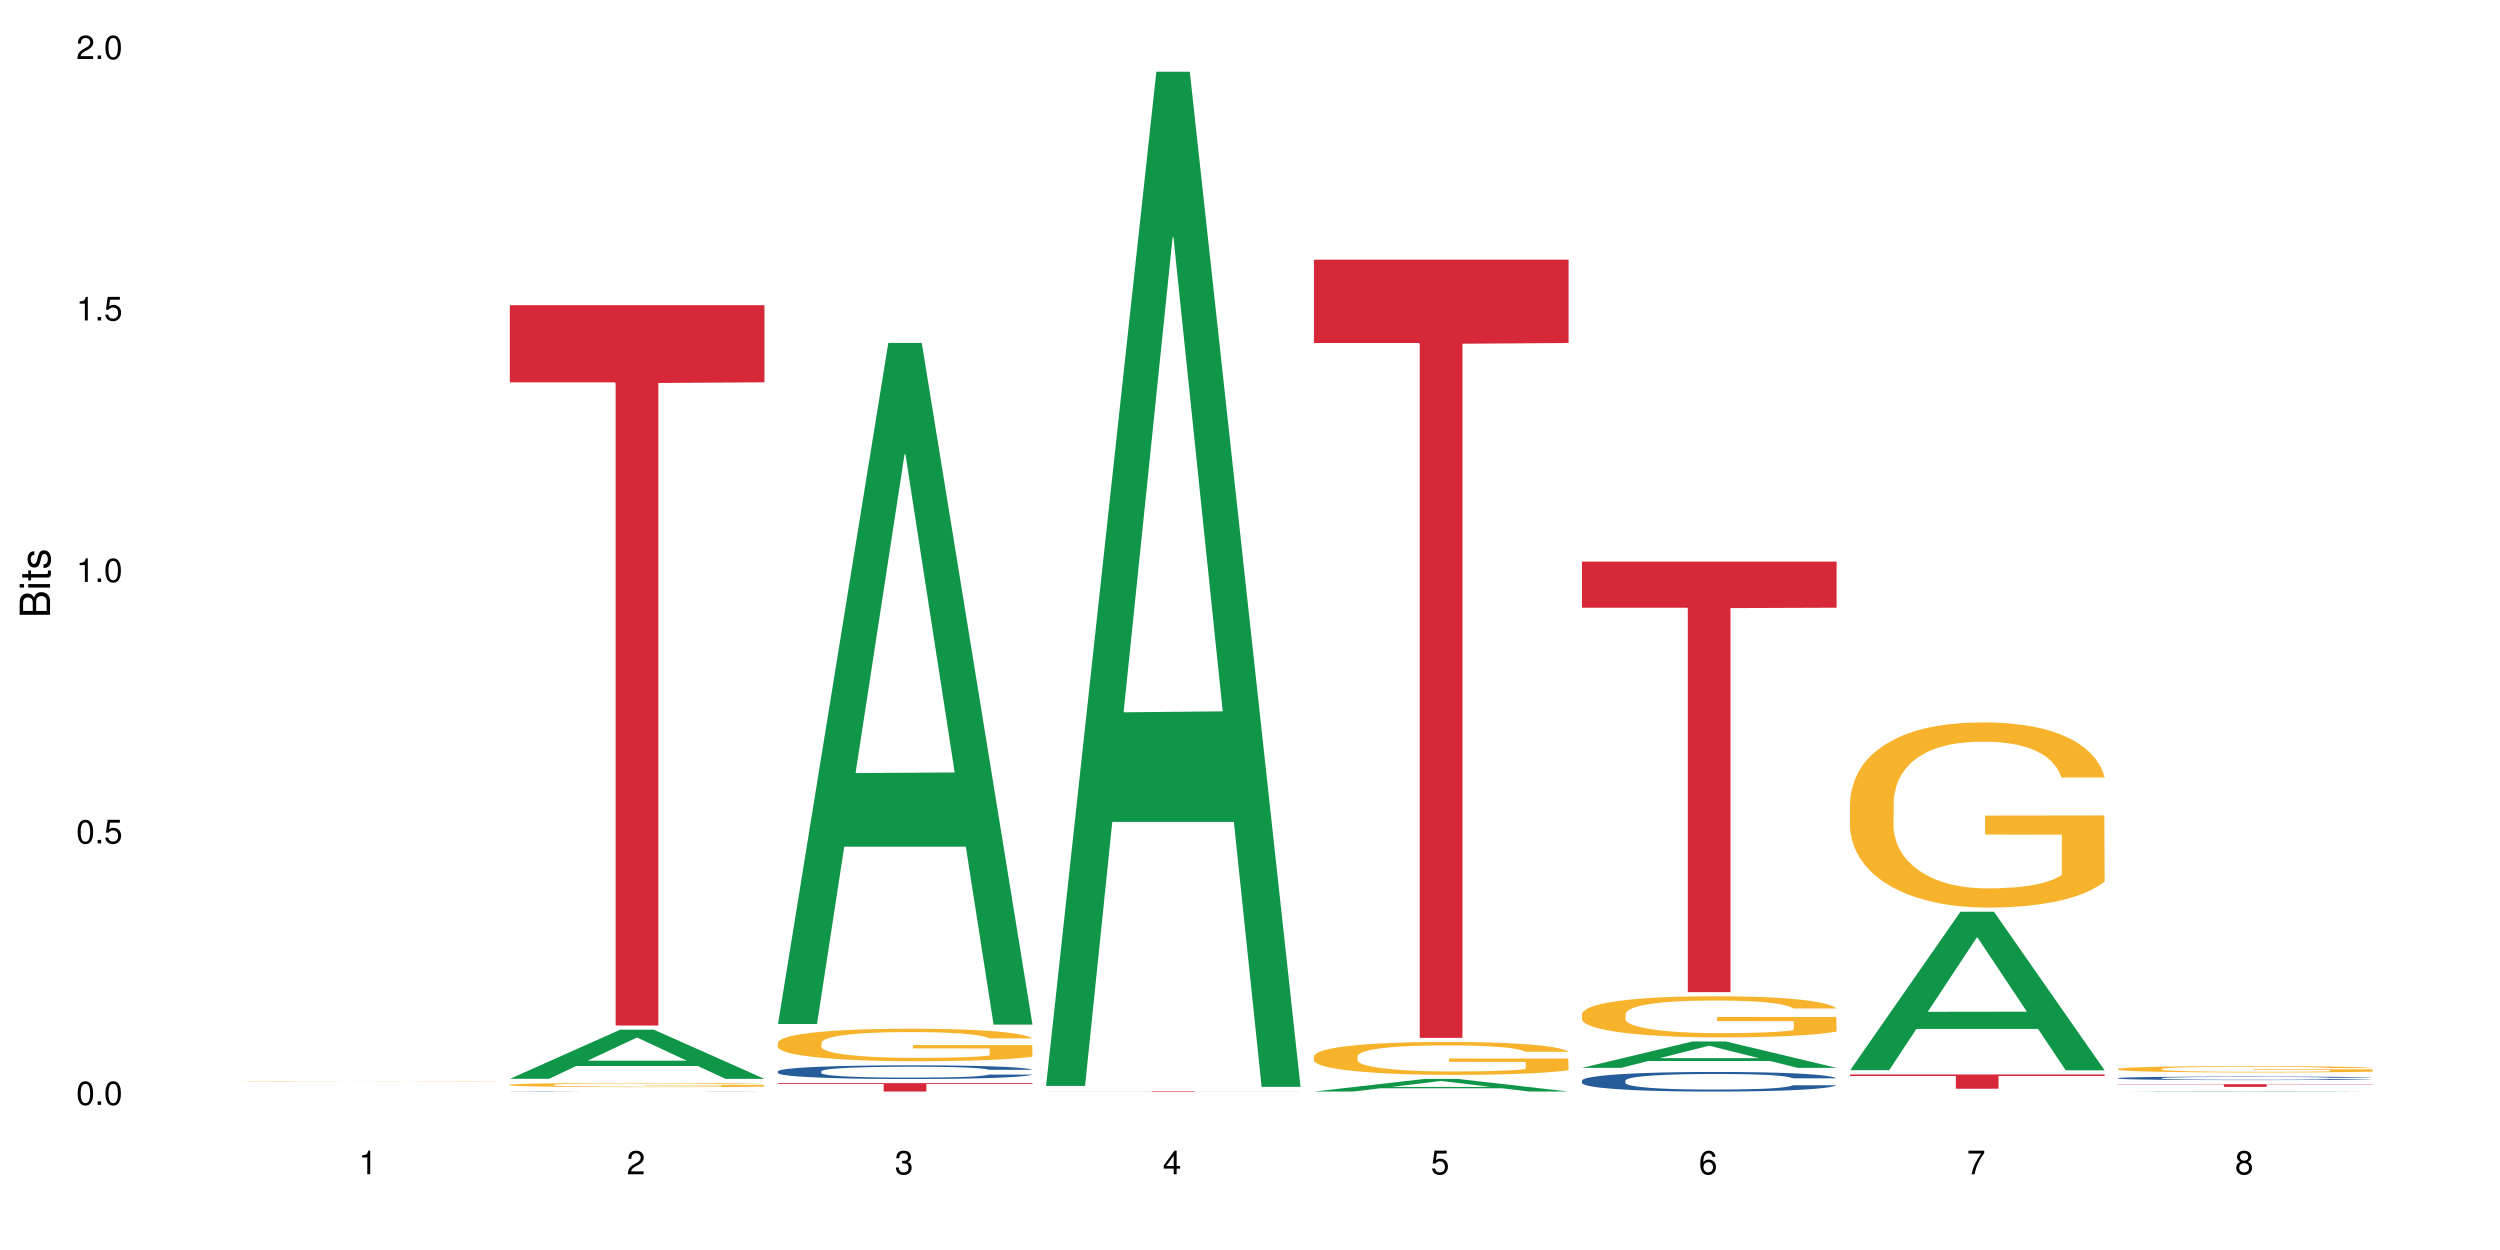 <?xml version="1.0" encoding="UTF-8"?>
<svg xmlns="http://www.w3.org/2000/svg" xmlns:xlink="http://www.w3.org/1999/xlink" width="720pt" height="360pt" viewBox="0 0 720 360" version="1.1">
<defs>
<g>
<symbol overflow="visible" id="glyph0-0">
<path style="stroke:none;" d=""/>
</symbol>
<symbol overflow="visible" id="glyph0-1">
<path style="stroke:none;" d="M 2.641 -6.797 C 2 -6.797 1.422 -6.531 1.078 -6.047 C 0.641 -5.453 0.406 -4.547 0.406 -3.297 C 0.406 -1 1.188 0.219 2.641 0.219 C 4.078 0.219 4.859 -1 4.859 -3.234 C 4.859 -4.562 4.656 -5.438 4.203 -6.047 C 3.844 -6.531 3.281 -6.797 2.641 -6.797 Z M 2.641 -6.047 C 3.547 -6.047 4 -5.125 4 -3.312 C 4 -1.375 3.562 -0.484 2.625 -0.484 C 1.734 -0.484 1.281 -1.422 1.281 -3.281 C 1.281 -5.141 1.734 -6.047 2.641 -6.047 Z M 2.641 -6.047 "/>
</symbol>
<symbol overflow="visible" id="glyph0-2">
<path style="stroke:none;" d="M 1.828 -1 L 0.828 -1 L 0.828 0 L 1.828 0 Z M 1.828 -1 "/>
</symbol>
<symbol overflow="visible" id="glyph0-3">
<path style="stroke:none;" d="M 4.562 -6.797 L 1.062 -6.797 L 0.547 -3.094 L 1.328 -3.094 C 1.719 -3.562 2.047 -3.734 2.578 -3.734 C 3.484 -3.734 4.062 -3.109 4.062 -2.094 C 4.062 -1.125 3.484 -0.531 2.578 -0.531 C 1.828 -0.531 1.375 -0.906 1.188 -1.672 L 0.328 -1.672 C 0.453 -1.109 0.547 -0.844 0.75 -0.594 C 1.125 -0.078 1.828 0.219 2.594 0.219 C 3.969 0.219 4.922 -0.781 4.922 -2.219 C 4.922 -3.562 4.031 -4.484 2.719 -4.484 C 2.25 -4.484 1.859 -4.359 1.469 -4.062 L 1.734 -5.969 L 4.562 -5.969 Z M 4.562 -6.797 "/>
</symbol>
<symbol overflow="visible" id="glyph0-4">
<path style="stroke:none;" d="M 2.484 -4.844 L 2.484 0 L 3.328 0 L 3.328 -6.797 L 2.766 -6.797 C 2.469 -5.75 2.281 -5.609 0.984 -5.453 L 0.984 -4.844 Z M 2.484 -4.844 "/>
</symbol>
<symbol overflow="visible" id="glyph0-5">
<path style="stroke:none;" d="M 4.859 -0.828 L 1.281 -0.828 C 1.359 -1.391 1.672 -1.75 2.5 -2.234 L 3.469 -2.75 C 4.406 -3.266 4.906 -3.969 4.906 -4.812 C 4.906 -5.375 4.672 -5.906 4.266 -6.266 C 3.859 -6.625 3.375 -6.797 2.719 -6.797 C 1.859 -6.797 1.219 -6.5 0.844 -5.922 C 0.609 -5.562 0.5 -5.125 0.484 -4.438 L 1.328 -4.438 C 1.359 -4.906 1.406 -5.188 1.531 -5.406 C 1.75 -5.812 2.188 -6.062 2.703 -6.062 C 3.469 -6.062 4.031 -5.516 4.031 -4.781 C 4.031 -4.25 3.719 -3.797 3.125 -3.438 L 2.234 -2.938 C 0.812 -2.141 0.406 -1.5 0.328 0 L 4.859 0 Z M 4.859 -0.828 "/>
</symbol>
<symbol overflow="visible" id="glyph0-6">
<path style="stroke:none;" d="M 2.125 -3.125 L 2.578 -3.125 C 3.516 -3.125 3.984 -2.703 3.984 -1.891 C 3.984 -1.031 3.469 -0.531 2.578 -0.531 C 1.656 -0.531 1.203 -0.984 1.156 -1.969 L 0.312 -1.969 C 0.344 -1.422 0.438 -1.078 0.609 -0.766 C 0.953 -0.109 1.625 0.219 2.547 0.219 C 3.953 0.219 4.859 -0.609 4.859 -1.906 C 4.859 -2.766 4.516 -3.25 3.703 -3.516 C 4.344 -3.766 4.656 -4.25 4.656 -4.938 C 4.656 -6.109 3.875 -6.797 2.578 -6.797 C 1.203 -6.797 0.484 -6.047 0.453 -4.609 L 1.297 -4.609 C 1.312 -5.016 1.344 -5.25 1.453 -5.453 C 1.641 -5.828 2.062 -6.062 2.594 -6.062 C 3.344 -6.062 3.797 -5.625 3.797 -4.906 C 3.797 -4.422 3.609 -4.141 3.25 -3.984 C 3.016 -3.891 2.719 -3.844 2.125 -3.844 Z M 2.125 -3.125 "/>
</symbol>
<symbol overflow="visible" id="glyph0-7">
<path style="stroke:none;" d="M 3.141 -1.625 L 3.141 0 L 3.984 0 L 3.984 -1.625 L 4.984 -1.625 L 4.984 -2.391 L 3.984 -2.391 L 3.984 -6.797 L 3.359 -6.797 L 0.266 -2.516 L 0.266 -1.625 Z M 3.141 -2.391 L 1 -2.391 L 3.141 -5.359 Z M 3.141 -2.391 "/>
</symbol>
<symbol overflow="visible" id="glyph0-8">
<path style="stroke:none;" d="M 4.781 -5.031 C 4.609 -6.141 3.891 -6.797 2.844 -6.797 C 2.094 -6.797 1.422 -6.438 1.031 -5.828 C 0.609 -5.172 0.406 -4.344 0.406 -3.094 C 0.406 -1.953 0.578 -1.234 0.984 -0.625 C 1.359 -0.078 1.953 0.219 2.703 0.219 C 3.984 0.219 4.922 -0.734 4.922 -2.078 C 4.922 -3.344 4.062 -4.234 2.844 -4.234 C 2.172 -4.234 1.641 -3.969 1.281 -3.469 C 1.281 -5.125 1.828 -6.047 2.797 -6.047 C 3.391 -6.047 3.797 -5.672 3.938 -5.031 Z M 2.734 -3.484 C 3.547 -3.484 4.062 -2.922 4.062 -2 C 4.062 -1.156 3.484 -0.531 2.703 -0.531 C 1.922 -0.531 1.328 -1.188 1.328 -2.047 C 1.328 -2.891 1.906 -3.484 2.734 -3.484 Z M 2.734 -3.484 "/>
</symbol>
<symbol overflow="visible" id="glyph0-9">
<path style="stroke:none;" d="M 4.984 -6.797 L 0.438 -6.797 L 0.438 -5.969 L 4.109 -5.969 C 2.5 -3.656 1.828 -2.234 1.328 0 L 2.219 0 C 2.594 -2.172 3.453 -4.047 4.984 -6.094 Z M 4.984 -6.797 "/>
</symbol>
<symbol overflow="visible" id="glyph0-10">
<path style="stroke:none;" d="M 3.75 -3.578 C 4.453 -4 4.688 -4.344 4.688 -4.984 C 4.688 -6.047 3.844 -6.797 2.641 -6.797 C 1.438 -6.797 0.594 -6.047 0.594 -4.984 C 0.594 -4.359 0.828 -4.016 1.516 -3.578 C 0.734 -3.203 0.359 -2.641 0.359 -1.891 C 0.359 -0.641 1.297 0.219 2.641 0.219 C 3.984 0.219 4.922 -0.641 4.922 -1.875 C 4.922 -2.641 4.531 -3.203 3.75 -3.578 Z M 2.641 -6.047 C 3.359 -6.047 3.812 -5.625 3.812 -4.969 C 3.812 -4.344 3.344 -3.922 2.641 -3.922 C 1.922 -3.922 1.453 -4.344 1.453 -4.984 C 1.453 -5.625 1.922 -6.047 2.641 -6.047 Z M 2.641 -3.203 C 3.484 -3.203 4.062 -2.672 4.062 -1.875 C 4.062 -1.062 3.484 -0.531 2.625 -0.531 C 1.797 -0.531 1.219 -1.078 1.219 -1.875 C 1.219 -2.672 1.797 -3.203 2.641 -3.203 Z M 2.641 -3.203 "/>
</symbol>
<symbol overflow="visible" id="glyph1-0">
<path style="stroke:none;" d=""/>
</symbol>
<symbol overflow="visible" id="glyph1-1">
<path style="stroke:none;" d="M 0 -0.953 L 0 -4.891 C 0 -5.719 -0.234 -6.344 -0.734 -6.797 C -1.188 -7.234 -1.812 -7.469 -2.5 -7.469 C -3.547 -7.469 -4.188 -7 -4.625 -5.875 C -4.984 -6.672 -5.641 -7.094 -6.531 -7.094 C -7.156 -7.094 -7.734 -6.859 -8.141 -6.391 C -8.562 -5.938 -8.75 -5.344 -8.75 -4.5 L -8.75 -0.953 Z M -4.984 -2.062 L -7.766 -2.062 L -7.766 -4.219 C -7.766 -4.844 -7.688 -5.203 -7.453 -5.5 C -7.219 -5.812 -6.859 -5.969 -6.375 -5.969 C -5.906 -5.969 -5.531 -5.812 -5.297 -5.5 C -5.062 -5.203 -4.984 -4.844 -4.984 -4.219 Z M -0.984 -2.062 L -4 -2.062 L -4 -4.781 C -4 -5.328 -3.859 -5.688 -3.578 -5.953 C -3.297 -6.219 -2.922 -6.359 -2.484 -6.359 C -2.062 -6.359 -1.688 -6.219 -1.406 -5.953 C -1.109 -5.688 -0.984 -5.328 -0.984 -4.781 Z M -0.984 -2.062 "/>
</symbol>
<symbol overflow="visible" id="glyph1-2">
<path style="stroke:none;" d="M -6.281 -1.797 L -6.281 -0.797 L 0 -0.797 L 0 -1.797 Z M -8.75 -1.797 L -8.75 -0.797 L -7.484 -0.797 L -7.484 -1.797 Z M -8.75 -1.797 "/>
</symbol>
<symbol overflow="visible" id="glyph1-3">
<path style="stroke:none;" d="M -6.281 -3.047 L -6.281 -2.016 L -8.016 -2.016 L -8.016 -1.016 L -6.281 -1.016 L -6.281 -0.172 L -5.469 -0.172 L -5.469 -1.016 L -0.719 -1.016 C -0.078 -1.016 0.281 -1.453 0.281 -2.234 C 0.281 -2.469 0.25 -2.719 0.188 -3.047 L -0.641 -3.047 C -0.609 -2.922 -0.594 -2.766 -0.594 -2.562 C -0.594 -2.141 -0.719 -2.016 -1.156 -2.016 L -5.469 -2.016 L -5.469 -3.047 Z M -6.281 -3.047 "/>
</symbol>
<symbol overflow="visible" id="glyph1-4">
<path style="stroke:none;" d="M -4.531 -5.25 C -5.766 -5.25 -6.469 -4.422 -6.469 -2.969 C -6.469 -1.516 -5.719 -0.562 -4.547 -0.562 C -3.562 -0.562 -3.094 -1.062 -2.734 -2.562 L -2.516 -3.484 C -2.344 -4.188 -2.094 -4.469 -1.625 -4.469 C -1.047 -4.469 -0.641 -3.875 -0.641 -3 C -0.641 -2.453 -0.797 -2 -1.062 -1.75 C -1.25 -1.594 -1.422 -1.531 -1.875 -1.469 L -1.875 -0.406 C -0.422 -0.453 0.281 -1.266 0.281 -2.922 C 0.281 -4.5 -0.5 -5.516 -1.719 -5.516 C -2.656 -5.516 -3.172 -4.984 -3.469 -3.734 L -3.703 -2.766 C -3.891 -1.953 -4.156 -1.609 -4.594 -1.609 C -5.172 -1.609 -5.547 -2.125 -5.547 -2.938 C -5.547 -3.75 -5.203 -4.172 -4.531 -4.203 Z M -4.531 -5.25 "/>
</symbol>
</g>
</defs>
<g id="surface99472">
<rect x="0" y="0" width="720" height="360" style="fill:rgb(100%,100%,100%);fill-opacity:1;stroke:none;"/>
<path style=" stroke:none;fill-rule:nonzero;fill:rgb(96.863%,70.196%,16.863%);fill-opacity:1;" d="M 69.629 311.434 L 69.719 311.434 L 69.719 311.43 L 70.078 311.426 L 70.973 311.418 L 72.133 311.41 L 73.387 311.406 L 74.191 311.402 L 75.531 311.398 L 76.695 311.398 L 79.645 311.391 L 83.402 311.387 L 85.461 311.387 L 87.785 311.383 L 91.094 311.379 L 97.266 311.379 L 102.543 311.375 L 114.703 311.375 L 119.711 311.379 L 124.809 311.379 L 127.137 311.383 L 129.996 311.383 L 132.68 311.387 L 134.828 311.391 L 136.973 311.395 L 138.762 311.398 L 140.281 311.402 L 141.625 311.406 L 142.43 311.41 L 142.965 311.414 L 130.535 311.414 L 129.82 311.41 L 129.016 311.406 L 127.672 311.402 L 126.332 311.402 L 124.988 311.398 L 122.484 311.395 L 120.34 311.395 L 117.656 311.391 L 98.785 311.391 L 96.996 311.395 L 92.973 311.395 L 92.078 311.398 L 89.395 311.402 L 87.605 311.402 L 86.621 311.406 L 85.371 311.41 L 84.477 311.414 L 83.492 311.418 L 82.953 311.422 L 82.238 311.43 L 82.148 311.449 L 82.418 311.457 L 82.953 311.461 L 83.672 311.465 L 84.742 311.469 L 85.816 311.473 L 87.695 311.477 L 89.305 311.48 L 90.559 311.48 L 92.973 311.484 L 93.957 311.484 L 96.281 311.488 L 98.695 311.488 L 101.648 311.492 L 120.785 311.492 L 123.109 311.488 L 127.852 311.488 L 129.102 311.484 L 130.625 311.484 L 130.625 311.457 L 108.535 311.453 L 108.535 311.441 L 142.875 311.441 L 142.965 311.488 L 141.086 311.492 L 138.762 311.496 L 136.527 311.496 L 134.199 311.5 L 130.891 311.5 L 128.207 311.504 L 116.402 311.504 L 112.914 311.508 L 105.137 311.508 L 101.199 311.504 L 95.207 311.504 L 92.344 311.5 L 88.77 311.5 L 86.441 311.496 L 84.027 311.496 L 81.613 311.492 L 79.469 311.488 L 78.035 311.484 L 76.605 311.484 L 75.086 311.48 L 73.652 311.477 L 72.582 311.473 L 71.598 311.469 L 70.883 311.465 L 70.164 311.457 L 69.809 311.453 L 69.629 311.449 Z M 69.629 311.434 "/>
<path style=" stroke:none;fill-rule:nonzero;fill:rgb(6.275%,58.824%,28.235%);fill-opacity:1;" d="M 146.824 310.699 L 146.902 310.684 L 178.637 296.539 L 188.273 296.539 L 220.16 310.711 L 208.957 310.711 L 200.965 307.012 L 165.941 307.012 L 158.109 310.699 L 146.824 310.699 L 169.312 305.48 L 197.754 305.469 L 183.57 298.855 L 183.414 298.84 L 183.258 298.883 L 169.234 305.469 L 169.312 305.48 Z M 146.824 310.699 "/>
<path style=" stroke:none;fill-rule:nonzero;fill:rgb(14.51%,36.078%,60%);fill-opacity:1;" d="M 146.824 314.316 L 146.914 314.316 L 147.184 314.312 L 148.434 314.305 L 150.043 314.301 L 152.281 314.297 L 154.605 314.293 L 156.305 314.289 L 157.824 314.289 L 161.312 314.285 L 163.551 314.285 L 165.965 314.281 L 171.062 314.281 L 175.891 314.277 L 197.266 314.277 L 199.68 314.281 L 203.883 314.281 L 207.641 314.285 L 209.34 314.285 L 212.023 314.289 L 214.078 314.289 L 215.512 314.293 L 217.121 314.297 L 218.551 314.301 L 219.625 314.305 L 220.16 314.309 L 207.641 314.309 L 207.016 314.305 L 206.301 314.301 L 204.957 314.297 L 203.617 314.297 L 201.738 314.293 L 200.039 314.293 L 197.715 314.289 L 171.332 314.289 L 169.094 314.293 L 167.574 314.293 L 165.695 314.297 L 164.355 314.297 L 162.836 314.301 L 161.941 314.305 L 161.137 314.305 L 160.418 314.309 L 159.883 314.312 L 159.523 314.316 L 159.348 314.316 L 159.348 314.332 L 159.523 314.332 L 159.973 314.336 L 161.137 314.344 L 162.836 314.348 L 164.801 314.352 L 166.68 314.352 L 167.754 314.355 L 169.184 314.355 L 171.418 314.359 L 197.805 314.359 L 199.859 314.355 L 201.648 314.355 L 202.988 314.352 L 203.883 314.352 L 205.227 314.348 L 206.301 314.348 L 207.105 314.344 L 207.641 314.34 L 220.16 314.34 L 219.625 314.344 L 218.016 314.352 L 216.762 314.352 L 215.332 314.355 L 213.273 314.359 L 211.574 314.359 L 209.34 314.363 L 207.281 314.363 L 205.047 314.367 L 197.266 314.367 L 194.492 314.371 L 173.566 314.371 L 169.004 314.367 L 165.695 314.367 L 163.102 314.363 L 160.867 314.363 L 158.363 314.359 L 155.145 314.355 L 153.176 314.355 L 151.832 314.352 L 150.312 314.348 L 149.238 314.344 L 147.988 314.34 L 147.094 314.336 L 146.824 314.328 Z M 146.824 314.316 "/>
<path style=" stroke:none;fill-rule:nonzero;fill:rgb(96.863%,70.196%,16.863%);fill-opacity:1;" d="M 146.824 312.406 L 146.914 312.406 L 146.914 312.387 L 147.273 312.336 L 148.168 312.266 L 149.328 312.211 L 150.582 312.168 L 151.387 312.145 L 152.727 312.109 L 153.891 312.086 L 156.844 312.035 L 160.598 311.992 L 162.656 311.969 L 164.98 311.953 L 168.289 311.93 L 169.809 311.922 L 174.461 311.906 L 179.738 311.895 L 185.551 311.891 L 188.234 311.891 L 191.898 311.898 L 196.91 311.91 L 199.77 311.918 L 202.008 311.93 L 204.332 311.945 L 207.195 311.969 L 209.875 311.992 L 212.023 312.02 L 214.168 312.055 L 215.957 312.09 L 217.477 312.129 L 218.82 312.172 L 219.625 312.211 L 220.16 312.25 L 207.73 312.25 L 207.016 312.211 L 206.211 312.184 L 204.867 312.145 L 203.527 312.121 L 202.184 312.098 L 199.68 312.07 L 197.535 312.051 L 194.852 312.035 L 192.258 312.027 L 189.305 312.02 L 182.777 312.02 L 178.484 312.027 L 175.98 312.035 L 174.191 312.043 L 171.688 312.059 L 170.168 312.074 L 169.273 312.082 L 166.59 312.117 L 164.801 312.148 L 163.816 312.168 L 162.566 312.199 L 161.672 312.23 L 160.688 312.273 L 160.152 312.309 L 159.434 312.383 L 159.348 312.582 L 159.613 312.621 L 160.152 312.668 L 160.867 312.707 L 161.941 312.75 L 163.012 312.781 L 164.891 312.824 L 166.5 312.852 L 167.754 312.871 L 170.168 312.902 L 171.152 312.91 L 173.477 312.93 L 175.891 312.945 L 178.844 312.961 L 181.078 312.969 L 184.656 312.973 L 189.219 312.973 L 194.582 312.965 L 197.98 312.957 L 200.309 312.949 L 201.828 312.941 L 203.707 312.93 L 205.047 312.918 L 206.301 312.906 L 207.82 312.887 L 207.82 312.621 L 185.73 312.621 L 185.73 312.5 L 220.07 312.496 L 220.16 312.93 L 218.285 312.957 L 215.957 312.988 L 213.723 313.008 L 211.398 313.027 L 208.086 313.047 L 205.406 313.062 L 201.289 313.078 L 197.535 313.086 L 193.598 313.094 L 190.113 313.098 L 182.332 313.098 L 178.395 313.09 L 175.266 313.082 L 172.402 313.07 L 169.543 313.055 L 165.965 313.031 L 163.641 313.012 L 161.223 312.988 L 158.809 312.961 L 156.664 312.934 L 155.23 312.91 L 153.801 312.883 L 152.281 312.852 L 150.852 312.812 L 149.777 312.777 L 148.793 312.738 L 148.078 312.703 L 147.363 312.652 L 147.004 312.613 L 146.824 312.578 Z M 146.824 312.406 "/>
<path style=" stroke:none;fill-rule:nonzero;fill:rgb(83.922%,15.686%,22.353%);fill-opacity:1;" d="M 146.824 87.898 L 220.16 87.898 L 220.16 110.105 L 189.598 110.301 L 189.598 295.359 L 177.301 295.359 L 177.301 110.496 L 177.121 110.105 L 146.824 110.105 Z M 146.824 87.898 "/>
<path style=" stroke:none;fill-rule:nonzero;fill:rgb(6.275%,58.824%,28.235%);fill-opacity:1;" d="M 224.02 294.91 L 224.098 294.727 L 255.832 98.773 L 265.469 98.773 L 297.355 295.094 L 286.152 295.094 L 278.16 243.848 L 243.141 243.848 L 235.305 294.91 L 224.02 294.91 L 246.508 222.648 L 274.949 222.465 L 260.77 130.848 L 260.609 130.664 L 260.453 131.219 L 246.43 222.465 L 246.508 222.648 Z M 224.02 294.91 "/>
<path style=" stroke:none;fill-rule:nonzero;fill:rgb(14.51%,36.078%,60%);fill-opacity:1;" d="M 224.02 308.531 L 224.109 308.527 L 224.109 308.441 L 224.379 308.305 L 225.004 308.129 L 225.633 308.012 L 227.242 307.801 L 229.477 307.594 L 231.801 307.434 L 233.5 307.344 L 235.023 307.27 L 238.508 307.137 L 240.746 307.066 L 243.16 307.008 L 246.113 306.945 L 248.258 306.91 L 253.086 306.852 L 256.664 306.828 L 259.438 306.816 L 265.43 306.816 L 269.008 306.832 L 271.602 306.848 L 274.461 306.879 L 276.875 306.91 L 281.082 306.988 L 284.836 307.09 L 286.535 307.148 L 289.219 307.258 L 291.277 307.367 L 292.707 307.461 L 294.316 307.594 L 295.746 307.758 L 296.82 307.941 L 297.355 308.094 L 284.836 308.094 L 284.211 307.949 L 283.496 307.84 L 282.152 307.691 L 280.812 307.586 L 278.934 307.48 L 277.234 307.414 L 274.91 307.344 L 272.852 307.301 L 270.707 307.27 L 268.648 307.25 L 264.715 307.227 L 260.152 307.227 L 258.453 307.234 L 254.965 307.262 L 253.086 307.289 L 250.406 307.34 L 248.527 307.387 L 246.289 307.457 L 244.77 307.52 L 242.891 307.613 L 241.551 307.695 L 240.031 307.812 L 239.137 307.902 L 238.332 308.004 L 237.613 308.125 L 237.078 308.25 L 236.723 308.383 L 236.543 308.512 L 236.543 309.07 L 236.723 309.199 L 237.168 309.352 L 238.332 309.57 L 240.031 309.762 L 241.996 309.914 L 243.875 310.023 L 244.949 310.07 L 246.379 310.129 L 248.617 310.203 L 251.836 310.273 L 253.715 310.301 L 256.574 310.332 L 259.527 310.348 L 263.461 310.348 L 266.949 310.332 L 269.273 310.312 L 271.691 310.285 L 275 310.223 L 277.055 310.164 L 278.844 310.098 L 280.188 310.027 L 281.082 309.973 L 282.422 309.859 L 283.496 309.738 L 284.301 309.609 L 284.836 309.488 L 297.355 309.488 L 296.82 309.633 L 296.016 309.773 L 295.211 309.879 L 293.957 310.004 L 292.527 310.117 L 290.473 310.242 L 288.773 310.324 L 286.535 310.414 L 284.48 310.484 L 282.242 310.543 L 278.934 310.617 L 276.789 310.652 L 274.461 310.684 L 271.691 310.715 L 268.203 310.738 L 264.445 310.754 L 260.957 310.758 L 257.203 310.75 L 254.43 310.734 L 250.762 310.703 L 246.199 310.637 L 242.891 310.57 L 240.297 310.5 L 238.062 310.43 L 235.559 310.332 L 232.34 310.172 L 230.371 310.051 L 229.031 309.949 L 227.508 309.809 L 226.438 309.684 L 225.184 309.48 L 224.289 309.227 L 224.02 309.027 Z M 224.02 308.531 "/>
<path style=" stroke:none;fill-rule:nonzero;fill:rgb(96.863%,70.196%,16.863%);fill-opacity:1;" d="M 224.02 300.285 L 224.109 300.277 L 224.109 300.105 L 224.469 299.719 L 225.363 299.191 L 226.523 298.754 L 227.777 298.41 L 228.582 298.234 L 229.926 297.977 L 231.086 297.789 L 234.039 297.402 L 237.793 297.043 L 239.852 296.891 L 242.176 296.746 L 245.484 296.582 L 247.004 296.523 L 251.656 296.387 L 256.934 296.301 L 262.746 296.273 L 265.43 296.281 L 269.098 296.316 L 274.105 296.41 L 276.965 296.496 L 279.203 296.582 L 281.527 296.695 L 284.391 296.863 L 287.074 297.07 L 289.219 297.273 L 291.367 297.531 L 293.152 297.805 L 294.676 298.105 L 296.016 298.465 L 296.82 298.762 L 297.355 299.062 L 284.926 299.062 L 284.211 298.762 L 283.406 298.531 L 282.062 298.25 L 280.723 298.043 L 279.383 297.883 L 276.875 297.66 L 274.73 297.523 L 272.047 297.402 L 269.453 297.324 L 266.504 297.273 L 264.715 297.258 L 259.973 297.258 L 255.68 297.316 L 253.176 297.387 L 251.387 297.453 L 248.883 297.582 L 247.363 297.684 L 246.469 297.754 L 243.785 298.02 L 241.996 298.258 L 241.016 298.422 L 239.762 298.676 L 238.867 298.906 L 237.883 299.25 L 237.348 299.508 L 236.633 300.086 L 236.543 301.625 L 236.809 301.953 L 237.348 302.301 L 238.062 302.609 L 239.137 302.934 L 240.207 303.184 L 242.086 303.516 L 243.695 303.738 L 244.949 303.883 L 247.363 304.113 L 248.348 304.191 L 250.672 304.344 L 253.086 304.465 L 256.039 304.566 L 258.273 304.617 L 261.852 304.66 L 266.414 304.66 L 271.777 304.609 L 275.176 304.543 L 277.504 304.473 L 279.023 304.414 L 280.902 304.32 L 282.242 304.234 L 283.496 304.141 L 285.016 303.996 L 285.016 301.953 L 262.926 301.941 L 262.926 300.984 L 297.27 300.977 L 297.355 304.32 L 295.48 304.551 L 293.152 304.773 L 290.918 304.945 L 288.594 305.09 L 285.285 305.25 L 282.602 305.355 L 278.488 305.473 L 274.73 305.551 L 270.797 305.602 L 267.309 305.629 L 263.195 305.637 L 259.527 305.621 L 255.59 305.566 L 252.461 305.5 L 249.598 305.414 L 246.738 305.305 L 243.16 305.125 L 240.836 304.977 L 238.422 304.797 L 236.004 304.586 L 233.859 304.355 L 232.43 304.176 L 230.996 303.969 L 229.477 303.711 L 228.047 303.422 L 226.973 303.156 L 225.988 302.859 L 225.273 302.574 L 224.559 302.191 L 224.199 301.883 L 224.02 301.617 Z M 224.02 300.285 "/>
<path style=" stroke:none;fill-rule:nonzero;fill:rgb(83.922%,15.686%,22.353%);fill-opacity:1;" d="M 224.02 311.938 L 297.355 311.938 L 297.355 312.195 L 266.793 312.199 L 266.793 314.371 L 254.496 314.371 L 254.496 312.203 L 254.316 312.195 L 224.02 312.195 Z M 224.02 311.938 "/>
<path style=" stroke:none;fill-rule:nonzero;fill:rgb(6.275%,58.824%,28.235%);fill-opacity:1;" d="M 301.219 312.754 L 301.297 312.48 L 333.027 20.664 L 342.664 20.664 L 374.555 313.027 L 363.348 313.027 L 355.355 236.711 L 320.336 236.711 L 312.5 312.754 L 301.219 312.754 L 323.703 205.141 L 352.145 204.867 L 337.965 68.43 L 337.809 68.156 L 337.648 68.98 L 323.625 204.867 L 323.703 205.141 Z M 301.219 312.754 "/>
<path style=" stroke:none;fill-rule:nonzero;fill:rgb(83.922%,15.686%,22.353%);fill-opacity:1;" d="M 301.219 314.207 L 374.555 314.207 L 374.555 314.227 L 343.988 314.227 L 343.988 314.371 L 331.691 314.371 L 331.691 314.227 L 301.219 314.227 Z M 301.219 314.207 "/>
<path style=" stroke:none;fill-rule:nonzero;fill:rgb(6.275%,58.824%,28.235%);fill-opacity:1;" d="M 378.414 314.367 L 378.492 314.363 L 410.223 310.738 L 419.859 310.738 L 451.75 314.371 L 440.547 314.371 L 432.555 313.422 L 397.531 313.422 L 389.695 314.367 L 378.414 314.367 L 400.898 313.031 L 429.34 313.027 L 415.16 311.332 L 415.004 311.328 L 414.848 311.34 L 400.82 313.027 L 400.898 313.031 Z M 378.414 314.367 "/>
<path style=" stroke:none;fill-rule:nonzero;fill:rgb(96.863%,70.196%,16.863%);fill-opacity:1;" d="M 378.414 304.145 L 378.504 304.137 L 378.504 303.965 L 378.859 303.574 L 379.754 303.039 L 380.918 302.598 L 382.168 302.25 L 382.973 302.07 L 384.316 301.812 L 385.477 301.621 L 388.43 301.23 L 392.188 300.867 L 394.242 300.711 L 396.566 300.566 L 399.879 300.402 L 401.398 300.34 L 406.047 300.203 L 411.324 300.117 L 417.137 300.09 L 419.82 300.098 L 423.488 300.133 L 428.496 300.227 L 431.359 300.312 L 433.594 300.402 L 435.918 300.512 L 438.781 300.688 L 441.465 300.895 L 443.609 301.102 L 445.758 301.359 L 447.547 301.637 L 449.066 301.941 L 450.406 302.305 L 451.211 302.605 L 451.75 302.91 L 439.316 302.91 L 438.602 302.605 L 437.797 302.371 L 436.457 302.086 L 435.113 301.879 L 433.773 301.715 L 431.27 301.492 L 429.121 301.352 L 426.438 301.23 L 423.848 301.152 L 420.895 301.102 L 419.105 301.086 L 414.367 301.086 L 410.074 301.145 L 407.57 301.215 L 405.781 301.281 L 403.277 301.414 L 401.754 301.516 L 400.859 301.586 L 398.18 301.855 L 396.391 302.098 L 395.406 302.262 L 394.152 302.52 L 393.258 302.754 L 392.277 303.098 L 391.738 303.359 L 391.023 303.945 L 390.934 305.504 L 391.203 305.832 L 391.738 306.188 L 392.453 306.5 L 393.527 306.828 L 394.602 307.078 L 396.48 307.414 L 398.09 307.641 L 399.34 307.789 L 401.754 308.02 L 402.738 308.098 L 405.066 308.254 L 407.48 308.375 L 410.43 308.48 L 412.668 308.531 L 416.242 308.574 L 420.805 308.574 L 426.172 308.523 L 429.57 308.453 L 431.895 308.383 L 433.414 308.324 L 435.293 308.23 L 436.637 308.141 L 437.887 308.047 L 439.406 307.898 L 439.406 305.832 L 417.316 305.824 L 417.316 304.855 L 451.66 304.848 L 451.75 308.23 L 449.871 308.461 L 447.547 308.688 L 445.309 308.859 L 442.984 309.008 L 439.676 309.172 L 436.992 309.273 L 432.879 309.395 L 429.121 309.473 L 425.188 309.527 L 421.699 309.551 L 417.586 309.562 L 413.918 309.543 L 409.984 309.492 L 406.852 309.422 L 403.992 309.336 L 401.129 309.223 L 397.551 309.043 L 395.227 308.895 L 392.812 308.715 L 390.398 308.496 L 388.25 308.262 L 386.82 308.082 L 385.391 307.875 L 383.867 307.613 L 382.438 307.32 L 381.363 307.051 L 380.379 306.75 L 379.664 306.465 L 378.949 306.074 L 378.594 305.762 L 378.414 305.496 Z M 378.414 304.145 "/>
<path style=" stroke:none;fill-rule:nonzero;fill:rgb(83.922%,15.686%,22.353%);fill-opacity:1;" d="M 378.414 74.793 L 451.75 74.793 L 451.75 98.785 L 421.184 98.992 L 421.184 298.91 L 408.887 298.91 L 408.887 99.203 L 408.711 98.785 L 378.414 98.785 Z M 378.414 74.793 "/>
<path style=" stroke:none;fill-rule:nonzero;fill:rgb(6.275%,58.824%,28.235%);fill-opacity:1;" d="M 455.609 307.539 L 455.688 307.531 L 487.418 299.945 L 497.055 299.945 L 528.945 307.547 L 517.742 307.547 L 509.75 305.562 L 474.727 305.562 L 466.891 307.539 L 455.609 307.539 L 478.094 304.742 L 506.535 304.734 L 492.355 301.188 L 492.199 301.18 L 492.043 301.203 L 478.016 304.734 L 478.094 304.742 Z M 455.609 307.539 "/>
<path style=" stroke:none;fill-rule:nonzero;fill:rgb(14.51%,36.078%,60%);fill-opacity:1;" d="M 455.609 311.184 L 455.699 311.176 L 455.699 311.055 L 455.965 310.855 L 456.594 310.609 L 457.219 310.438 L 458.828 310.133 L 461.066 309.84 L 463.391 309.613 L 465.09 309.48 L 466.609 309.375 L 470.098 309.184 L 472.332 309.086 L 474.746 309 L 477.699 308.91 L 479.848 308.859 L 484.676 308.777 L 488.254 308.742 L 491.023 308.727 L 497.016 308.727 L 500.594 308.746 L 503.188 308.773 L 506.051 308.812 L 508.465 308.859 L 512.668 308.973 L 516.426 309.117 L 518.125 309.199 L 520.805 309.359 L 522.863 309.516 L 524.293 309.648 L 525.906 309.84 L 527.336 310.074 L 528.41 310.336 L 528.945 310.559 L 516.426 310.559 L 515.797 310.352 L 515.082 310.191 L 513.742 309.98 L 512.398 309.832 L 510.523 309.68 L 508.824 309.582 L 506.496 309.484 L 504.441 309.422 L 502.293 309.375 L 500.238 309.344 L 496.301 309.312 L 491.742 309.312 L 490.043 309.324 L 486.555 309.367 L 484.676 309.402 L 481.992 309.473 L 480.113 309.543 L 477.879 309.645 L 476.359 309.73 L 474.48 309.867 L 473.137 309.984 L 471.617 310.156 L 470.723 310.285 L 469.918 310.43 L 469.203 310.598 L 468.668 310.781 L 468.309 310.969 L 468.129 311.156 L 468.129 311.957 L 468.309 312.141 L 468.758 312.359 L 469.918 312.672 L 471.617 312.945 L 473.586 313.164 L 475.465 313.316 L 476.535 313.391 L 477.969 313.473 L 480.203 313.574 L 483.422 313.68 L 485.301 313.719 L 488.164 313.762 L 491.113 313.781 L 495.051 313.781 L 498.539 313.762 L 500.863 313.734 L 503.277 313.695 L 506.586 313.605 L 508.645 313.523 L 510.434 313.426 L 511.773 313.328 L 512.668 313.246 L 514.008 313.086 L 515.082 312.91 L 515.887 312.73 L 516.426 312.555 L 528.945 312.555 L 528.41 312.762 L 527.605 312.961 L 526.797 313.113 L 525.547 313.293 L 524.117 313.453 L 522.059 313.633 L 520.359 313.75 L 518.125 313.879 L 516.066 313.98 L 513.832 314.066 L 510.523 314.168 L 508.375 314.223 L 506.051 314.266 L 503.277 314.309 L 499.789 314.344 L 496.035 314.367 L 492.547 314.371 L 488.789 314.359 L 486.016 314.34 L 482.352 314.293 L 477.789 314.199 L 474.48 314.102 L 471.887 314.004 L 469.648 313.902 L 467.145 313.762 L 463.926 313.535 L 461.957 313.359 L 460.617 313.215 L 459.098 313.016 L 458.023 312.832 L 456.773 312.543 L 455.879 312.18 L 455.609 311.895 Z M 455.609 311.184 "/>
<path style=" stroke:none;fill-rule:nonzero;fill:rgb(96.863%,70.196%,16.863%);fill-opacity:1;" d="M 455.609 291.992 L 455.699 291.98 L 455.699 291.766 L 456.055 291.277 L 456.949 290.605 L 458.113 290.055 L 459.367 289.621 L 460.172 289.395 L 461.512 289.07 L 462.676 288.832 L 465.625 288.348 L 469.383 287.891 L 471.438 287.695 L 473.766 287.512 L 477.074 287.309 L 478.594 287.23 L 483.246 287.059 L 488.52 286.949 L 494.336 286.918 L 497.016 286.93 L 500.684 286.973 L 505.691 287.09 L 508.555 287.199 L 510.789 287.309 L 513.117 287.449 L 515.977 287.664 L 518.66 287.926 L 520.805 288.184 L 522.953 288.508 L 524.742 288.855 L 526.262 289.234 L 527.605 289.688 L 528.41 290.066 L 528.945 290.445 L 516.516 290.445 L 515.797 290.066 L 514.992 289.773 L 513.652 289.418 L 512.309 289.156 L 510.969 288.953 L 508.465 288.672 L 506.316 288.496 L 503.637 288.348 L 501.043 288.25 L 498.09 288.184 L 496.301 288.16 L 491.562 288.16 L 487.27 288.238 L 484.766 288.324 L 482.977 288.41 L 480.473 288.574 L 478.953 288.703 L 478.059 288.789 L 475.375 289.125 L 473.586 289.43 L 472.602 289.633 L 471.348 289.957 L 470.457 290.25 L 469.473 290.684 L 468.934 291.008 L 468.219 291.742 L 468.129 293.691 L 468.398 294.102 L 468.934 294.547 L 469.648 294.934 L 470.723 295.348 L 471.797 295.66 L 473.676 296.082 L 475.285 296.363 L 476.535 296.547 L 478.953 296.84 L 479.934 296.938 L 482.262 297.133 L 484.676 297.285 L 487.625 297.414 L 489.863 297.477 L 493.441 297.531 L 498 297.531 L 503.367 297.469 L 506.766 297.379 L 509.09 297.293 L 510.609 297.219 L 512.488 297.098 L 513.832 296.992 L 515.082 296.871 L 516.602 296.688 L 516.602 294.102 L 494.512 294.09 L 494.512 292.879 L 528.855 292.867 L 528.945 297.098 L 527.066 297.391 L 524.742 297.672 L 522.508 297.891 L 520.18 298.074 L 516.871 298.277 L 514.188 298.41 L 510.074 298.559 L 506.316 298.656 L 502.383 298.723 L 498.895 298.754 L 494.781 298.766 L 491.113 298.746 L 487.18 298.68 L 484.051 298.594 L 481.188 298.484 L 478.324 298.344 L 474.746 298.117 L 472.422 297.934 L 470.008 297.707 L 467.594 297.434 L 465.445 297.145 L 464.016 296.914 L 462.586 296.656 L 461.066 296.332 L 459.633 295.965 L 458.559 295.629 L 457.578 295.25 L 456.859 294.891 L 456.145 294.406 L 455.789 294.016 L 455.609 293.68 Z M 455.609 291.992 "/>
<path style=" stroke:none;fill-rule:nonzero;fill:rgb(83.922%,15.686%,22.353%);fill-opacity:1;" d="M 455.609 161.746 L 528.945 161.746 L 528.945 175.02 L 498.383 175.133 L 498.383 285.738 L 486.086 285.738 L 486.086 175.25 L 485.906 175.02 L 455.609 175.02 Z M 455.609 161.746 "/>
<path style=" stroke:none;fill-rule:nonzero;fill:rgb(6.275%,58.824%,28.235%);fill-opacity:1;" d="M 532.805 308.219 L 532.883 308.176 L 564.617 262.57 L 574.254 262.57 L 606.141 308.262 L 594.938 308.262 L 586.945 296.332 L 551.922 296.332 L 544.086 308.219 L 532.805 308.219 L 555.293 291.398 L 583.734 291.355 L 569.551 270.035 L 569.395 269.992 L 569.238 270.121 L 555.215 291.355 L 555.293 291.398 Z M 532.805 308.219 "/>
<path style=" stroke:none;fill-rule:nonzero;fill:rgb(96.863%,70.196%,16.863%);fill-opacity:1;" d="M 532.805 230.891 L 532.895 230.844 L 532.895 229.871 L 533.254 227.676 L 534.145 224.656 L 535.309 222.172 L 536.562 220.223 L 537.367 219.199 L 538.707 217.738 L 539.871 216.668 L 542.82 214.473 L 546.578 212.426 L 548.637 211.551 L 550.961 210.723 L 554.27 209.797 L 555.789 209.457 L 560.441 208.676 L 565.715 208.188 L 571.531 208.043 L 574.215 208.09 L 577.879 208.285 L 582.887 208.824 L 585.75 209.309 L 587.984 209.797 L 590.312 210.43 L 593.172 211.406 L 595.855 212.574 L 598.004 213.742 L 600.148 215.203 L 601.938 216.766 L 603.457 218.469 L 604.801 220.516 L 605.605 222.219 L 606.141 223.926 L 593.711 223.926 L 592.996 222.219 L 592.188 220.906 L 590.848 219.297 L 589.508 218.129 L 588.164 217.203 L 585.66 215.934 L 583.516 215.156 L 580.832 214.473 L 578.238 214.035 L 575.285 213.742 L 573.496 213.645 L 568.758 213.645 L 564.465 213.988 L 561.961 214.375 L 560.172 214.766 L 557.668 215.496 L 556.148 216.082 L 555.254 216.473 L 552.57 217.98 L 550.781 219.348 L 549.797 220.273 L 548.547 221.734 L 547.652 223.047 L 546.668 224.996 L 546.129 226.457 L 545.414 229.773 L 545.324 238.543 L 545.594 240.391 L 546.129 242.391 L 546.848 244.145 L 547.918 245.996 L 548.992 247.406 L 550.871 249.309 L 552.48 250.574 L 553.734 251.402 L 556.148 252.719 L 557.133 253.156 L 559.457 254.035 L 561.871 254.715 L 564.824 255.301 L 567.059 255.594 L 570.637 255.836 L 575.195 255.836 L 580.562 255.543 L 583.961 255.156 L 586.285 254.766 L 587.809 254.422 L 589.684 253.887 L 591.027 253.402 L 592.277 252.863 L 593.801 252.035 L 593.801 240.391 L 571.707 240.344 L 571.707 234.887 L 606.051 234.84 L 606.141 253.887 L 604.262 255.203 L 601.938 256.469 L 599.703 257.445 L 597.375 258.273 L 594.066 259.199 L 591.383 259.781 L 587.27 260.465 L 583.516 260.902 L 579.578 261.195 L 576.09 261.34 L 571.977 261.391 L 568.309 261.293 L 564.375 261 L 561.246 260.609 L 558.383 260.125 L 555.52 259.492 L 551.945 258.469 L 549.617 257.641 L 547.203 256.617 L 544.789 255.398 L 542.645 254.082 L 541.211 253.059 L 539.781 251.891 L 538.262 250.43 L 536.828 248.773 L 535.758 247.262 L 534.773 245.559 L 534.059 243.949 L 533.34 241.758 L 532.984 240.004 L 532.805 238.492 Z M 532.805 230.891 "/>
<path style=" stroke:none;fill-rule:nonzero;fill:rgb(83.922%,15.686%,22.353%);fill-opacity:1;" d="M 532.805 309.441 L 606.141 309.441 L 606.141 309.883 L 575.578 309.887 L 575.578 313.559 L 563.281 313.559 L 563.281 309.887 L 563.102 309.883 L 532.805 309.883 Z M 532.805 309.441 "/>
<path style=" stroke:none;fill-rule:nonzero;fill:rgb(6.275%,58.824%,28.235%);fill-opacity:1;" d="M 610 314.371 L 610.078 314.371 L 641.812 314.203 L 651.449 314.203 L 683.336 314.371 L 672.133 314.371 L 664.141 314.328 L 629.117 314.328 L 621.285 314.371 L 610 314.371 L 632.488 314.309 L 660.93 314.309 L 646.746 314.23 L 646.59 314.23 L 646.434 314.234 L 632.41 314.309 L 632.488 314.309 Z M 610 314.371 "/>
<path style=" stroke:none;fill-rule:nonzero;fill:rgb(14.51%,36.078%,60%);fill-opacity:1;" d="M 610 310.496 L 610.09 310.496 L 610.09 310.473 L 610.359 310.438 L 610.984 310.391 L 611.609 310.359 L 613.219 310.305 L 615.457 310.254 L 617.781 310.211 L 619.48 310.188 L 621 310.168 L 624.488 310.133 L 626.727 310.117 L 629.141 310.098 L 632.09 310.082 L 634.238 310.074 L 639.066 310.059 L 642.645 310.051 L 651.41 310.051 L 654.988 310.055 L 657.578 310.059 L 660.441 310.066 L 662.855 310.074 L 667.059 310.094 L 670.816 310.121 L 672.516 310.137 L 675.199 310.164 L 677.254 310.191 L 678.688 310.219 L 680.297 310.254 L 681.727 310.293 L 682.801 310.344 L 683.336 310.383 L 670.816 310.383 L 670.191 310.344 L 669.477 310.316 L 668.133 310.277 L 666.793 310.25 L 664.914 310.223 L 663.215 310.207 L 660.891 310.188 L 658.832 310.176 L 656.688 310.168 L 654.629 310.16 L 650.695 310.156 L 646.133 310.156 L 644.434 310.16 L 640.945 310.164 L 639.066 310.172 L 636.383 310.184 L 634.508 310.199 L 632.27 310.215 L 630.75 310.23 L 628.871 310.258 L 627.531 310.277 L 626.008 310.309 L 625.117 310.332 L 624.309 310.359 L 623.594 310.391 L 623.059 310.422 L 622.699 310.457 L 622.523 310.492 L 622.523 310.637 L 622.699 310.668 L 623.148 310.711 L 624.309 310.766 L 626.008 310.816 L 627.977 310.855 L 629.855 310.883 L 630.93 310.895 L 632.359 310.91 L 634.594 310.93 L 637.816 310.949 L 639.691 310.957 L 642.555 310.965 L 645.508 310.969 L 649.441 310.969 L 652.93 310.965 L 655.254 310.961 L 657.668 310.953 L 660.977 310.938 L 663.035 310.922 L 664.824 310.902 L 666.164 310.887 L 667.059 310.871 L 668.402 310.84 L 669.477 310.809 L 670.281 310.777 L 670.816 310.746 L 683.336 310.746 L 682.801 310.781 L 681.996 310.82 L 681.191 310.848 L 679.938 310.879 L 678.508 310.906 L 676.449 310.941 L 674.75 310.961 L 672.516 310.984 L 670.457 311.004 L 668.223 311.02 L 664.914 311.039 L 662.766 311.047 L 660.441 311.055 L 657.668 311.062 L 654.18 311.07 L 650.426 311.074 L 643.18 311.074 L 640.41 311.07 L 636.742 311.059 L 632.18 311.043 L 628.871 311.027 L 626.277 311.008 L 624.043 310.988 L 621.539 310.965 L 618.316 310.922 L 616.352 310.891 L 615.008 310.863 L 613.488 310.828 L 612.414 310.797 L 611.164 310.742 L 610.27 310.676 L 610 310.625 Z M 610 310.496 "/>
<path style=" stroke:none;fill-rule:nonzero;fill:rgb(96.863%,70.196%,16.863%);fill-opacity:1;" d="M 610 307.832 L 610.09 307.828 L 610.09 307.797 L 610.449 307.723 L 611.344 307.617 L 612.504 307.531 L 613.758 307.465 L 614.562 307.434 L 615.902 307.383 L 617.066 307.344 L 620.016 307.27 L 623.773 307.199 L 625.832 307.172 L 628.156 307.145 L 631.465 307.109 L 632.984 307.102 L 637.637 307.074 L 642.914 307.055 L 648.727 307.051 L 651.41 307.055 L 655.074 307.059 L 660.086 307.078 L 662.945 307.094 L 665.184 307.109 L 667.508 307.133 L 670.367 307.168 L 673.051 307.207 L 675.199 307.246 L 677.344 307.297 L 679.133 307.348 L 680.652 307.406 L 681.996 307.477 L 682.801 307.535 L 683.336 307.594 L 670.906 307.594 L 670.191 307.535 L 669.387 307.488 L 668.043 307.434 L 666.703 307.395 L 665.359 307.363 L 662.855 307.32 L 660.711 307.293 L 658.027 307.27 L 655.434 307.254 L 652.48 307.246 L 650.695 307.242 L 645.953 307.242 L 641.66 307.254 L 639.156 307.266 L 637.367 307.281 L 634.863 307.305 L 633.344 307.324 L 632.449 307.34 L 629.766 307.391 L 627.977 307.438 L 626.992 307.469 L 625.742 307.52 L 624.848 307.562 L 623.863 307.629 L 623.328 307.68 L 622.609 307.793 L 622.523 308.09 L 622.789 308.156 L 623.328 308.223 L 624.043 308.281 L 625.117 308.344 L 626.188 308.395 L 628.066 308.457 L 629.676 308.5 L 630.93 308.531 L 633.344 308.574 L 634.328 308.59 L 636.652 308.621 L 639.066 308.645 L 642.02 308.664 L 644.254 308.672 L 647.832 308.68 L 652.395 308.68 L 657.758 308.672 L 661.156 308.656 L 663.484 308.645 L 665.004 308.633 L 666.883 308.613 L 668.223 308.598 L 669.477 308.578 L 670.996 308.551 L 670.996 308.156 L 648.906 308.152 L 648.906 307.965 L 683.246 307.965 L 683.336 308.613 L 681.457 308.66 L 679.133 308.703 L 676.898 308.734 L 674.574 308.766 L 671.262 308.797 L 668.582 308.816 L 664.465 308.84 L 660.711 308.855 L 656.773 308.863 L 653.285 308.867 L 649.172 308.871 L 645.508 308.867 L 641.57 308.855 L 638.441 308.844 L 635.578 308.828 L 632.719 308.805 L 629.141 308.77 L 626.816 308.742 L 624.398 308.707 L 621.984 308.664 L 619.84 308.621 L 618.406 308.586 L 616.977 308.547 L 615.457 308.496 L 614.027 308.441 L 612.953 308.387 L 611.969 308.332 L 611.254 308.277 L 610.539 308.199 L 610.18 308.141 L 610 308.09 Z M 610 307.832 "/>
<path style=" stroke:none;fill-rule:nonzero;fill:rgb(83.922%,15.686%,22.353%);fill-opacity:1;" d="M 610 312.254 L 683.336 312.254 L 683.336 312.336 L 652.773 312.336 L 652.773 313.027 L 640.477 313.027 L 640.477 312.336 L 610 312.336 Z M 610 312.254 "/>
<g style="fill:rgb(0%,0%,0%);fill-opacity:1;">
  <use xlink:href="#glyph0-1" x="21.957" y="318.198"/>
  <use xlink:href="#glyph0-2" x="27.291" y="318.198"/>
  <use xlink:href="#glyph0-1" x="29.958" y="318.198"/>
</g>
<g style="fill:rgb(0%,0%,0%);fill-opacity:1;">
  <use xlink:href="#glyph0-1" x="21.957" y="242.894"/>
  <use xlink:href="#glyph0-2" x="27.291" y="242.894"/>
  <use xlink:href="#glyph0-3" x="29.958" y="242.894"/>
</g>
<g style="fill:rgb(0%,0%,0%);fill-opacity:1;">
  <use xlink:href="#glyph0-4" x="21.957" y="167.593"/>
  <use xlink:href="#glyph0-2" x="27.291" y="167.593"/>
  <use xlink:href="#glyph0-1" x="29.958" y="167.593"/>
</g>
<g style="fill:rgb(0%,0%,0%);fill-opacity:1;">
  <use xlink:href="#glyph0-4" x="21.957" y="92.292"/>
  <use xlink:href="#glyph0-2" x="27.291" y="92.292"/>
  <use xlink:href="#glyph0-3" x="29.958" y="92.292"/>
</g>
<g style="fill:rgb(0%,0%,0%);fill-opacity:1;">
  <use xlink:href="#glyph0-5" x="21.957" y="16.987"/>
  <use xlink:href="#glyph0-2" x="27.291" y="16.987"/>
  <use xlink:href="#glyph0-1" x="29.958" y="16.987"/>
</g>
<g style="fill:rgb(0%,0%,0%);fill-opacity:1;">
  <use xlink:href="#glyph0-4" x="103.297" y="338.19"/>
</g>
<g style="fill:rgb(0%,0%,0%);fill-opacity:1;">
  <use xlink:href="#glyph0-5" x="180.492" y="338.19"/>
</g>
<g style="fill:rgb(0%,0%,0%);fill-opacity:1;">
  <use xlink:href="#glyph0-6" x="257.688" y="338.19"/>
</g>
<g style="fill:rgb(0%,0%,0%);fill-opacity:1;">
  <use xlink:href="#glyph0-7" x="334.887" y="338.19"/>
</g>
<g style="fill:rgb(0%,0%,0%);fill-opacity:1;">
  <use xlink:href="#glyph0-3" x="412.082" y="338.19"/>
</g>
<g style="fill:rgb(0%,0%,0%);fill-opacity:1;">
  <use xlink:href="#glyph0-8" x="489.277" y="338.19"/>
</g>
<g style="fill:rgb(0%,0%,0%);fill-opacity:1;">
  <use xlink:href="#glyph0-9" x="566.473" y="338.19"/>
</g>
<g style="fill:rgb(0%,0%,0%);fill-opacity:1;">
  <use xlink:href="#glyph0-10" x="643.668" y="338.19"/>
</g>
<g style="fill:rgb(0%,0%,0%);fill-opacity:1;">
  <use xlink:href="#glyph1-1" x="14.412" y="178.016"/>
  <use xlink:href="#glyph1-2" x="14.412" y="170.012"/>
  <use xlink:href="#glyph1-3" x="14.412" y="167.348"/>
  <use xlink:href="#glyph1-4" x="14.412" y="164.012"/>
</g>
</g>
</svg>
